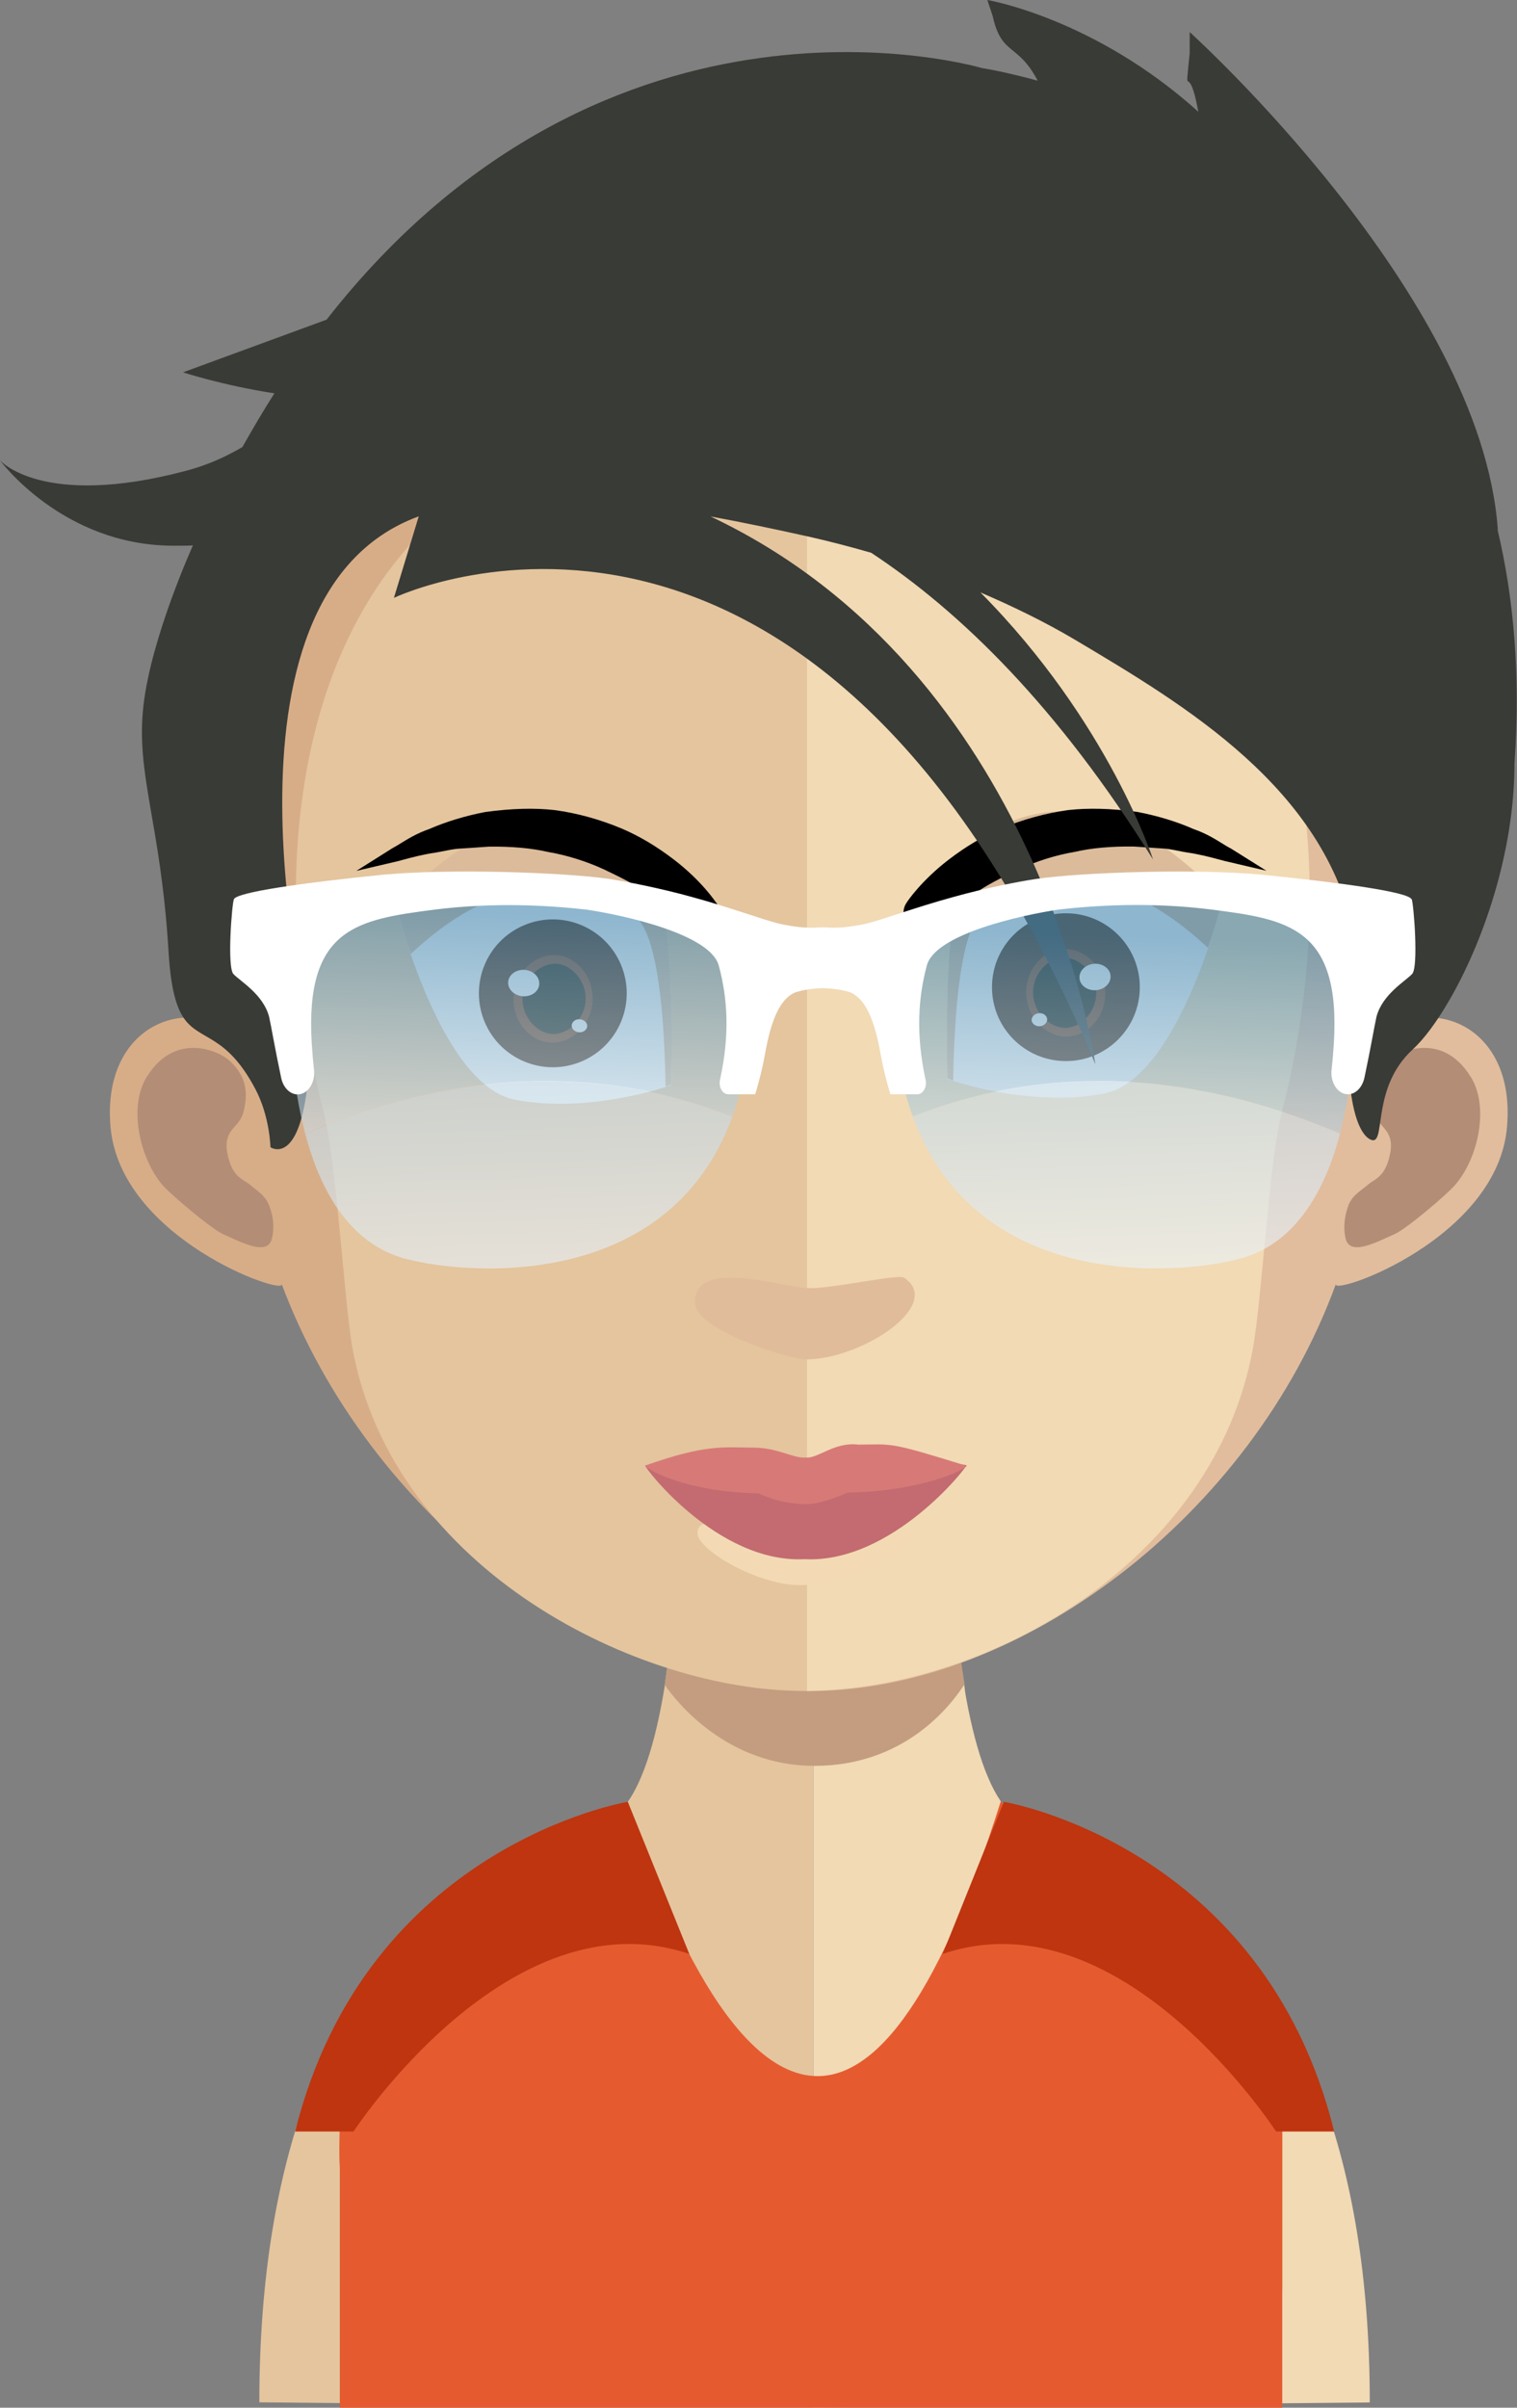 <?xml version="1.0" encoding="UTF-8"?><svg id="Layer_1" xmlns="http://www.w3.org/2000/svg" xmlns:xlink="http://www.w3.org/1999/xlink" viewBox="0 0 127.05 201.63"><rect x="0" y="0" width="127.05" height="201.63" fill="#808080" stroke="none"/><defs><style>.cls-1{fill:none;}.cls-2{clip-path:url(#clippath);}.cls-3{fill:#f1dab4;}.cls-4{fill:#e4c59e;}.cls-5{fill:#e55b2f;}.cls-6{fill:#f3dab4;}.cls-7{fill:#fff;}.cls-8{fill:#7f401b;}.cls-9{fill:#c3977d;}.cls-10{fill:#c36b70;}.cls-11{fill:#b48d76;}.cls-12{fill:#be350f;}.cls-13{fill:#c1967d;}.cls-14{fill:#c49d80;}.cls-15{fill:#c5997d;}.cls-16{fill:#e1bd9d;}.cls-17{fill:#e0bc9b;}.cls-18{fill:#d7ad88;}.cls-19{fill:#dbbb9a;}.cls-20{fill:#d77a77;}.cls-21{fill:#231c08;}.cls-22{fill:#463216;}.cls-23{fill:#393b36;}.cls-24{fill:#4c2912;}.cls-25{fill:url(#Névtelen_színátmenet_2);}.cls-25,.cls-26{opacity:.66;}.cls-26{fill:url(#Névtelen_színátmenet_2-2);}.cls-27{fill:url(#Névtelen_színátmenet_2-3);}.cls-27,.cls-28{opacity:.62;}.cls-28{fill:url(#Névtelen_színátmenet_2-4);}</style><clipPath id="clippath"><rect class="cls-1" x="55.66" y="133.07" width="25.11" height="14.8"/></clipPath><linearGradient id="Névtelen_színátmenet_2" x1="44.2" y1="116.39" x2="41.67" y2="42" gradientUnits="userSpaceOnUse"><stop offset="0" stop-color="#fff"/><stop offset="1" stop-color="#4889b0"/></linearGradient><linearGradient id="Névtelen_színátmenet_2-2" x1="95.02" y1="114.37" x2="92.49" y2="40.19" xlink:href="#Névtelen_színátmenet_2"/><linearGradient id="Névtelen_színátmenet_2-3" x1="43.02" y1="102.52" x2="43.86" y2="76.44" xlink:href="#Névtelen_színátmenet_2"/><linearGradient id="Névtelen_színátmenet_2-4" x1="93.59" y1="104.61" x2="94.44" y2="78.33" xlink:href="#Névtelen_színátmenet_2"/></defs><path class="cls-4" d="m21.72,201.18c0-10.68,1.57-19.03,3.94-25.53,1.95-5.3,4.44-9.36,7.08-12.49,5.17-6.16,10.9-8.69,14.12-9.69,1.58-.49,2.58-.61,2.58-.61.17,0,.32-.02.49-.03,1.01-.17,1.89-.84,2.64-1.93.32-.45.6-.95.87-1.52.69-1.46,1.27-3.35,1.73-5.51.18-.84.34-1.69.49-2.61.21-1.55.43-3.18.61-4.88.08-1.03.18-2.03.31-3.09.4-5.13.51-10.74.51-16.06,0,0,6.09.63,11.02.63v83.76"/><path class="cls-3" d="m68.12,201.63v-83.76h.11c4.91,0,11.07-.63,11.07-.63,0,5.28.11,10.81.52,15.93.11,1,.21,2.03.29,3.02.18,1.78.4,3.44.66,4.99v.03c.08.71.21,1.34.34,2,.45,2.18.98,4.1,1.64,5.63.32.77.68,1.44,1.06,2,.58.84,1.23,1.46,1.95,1.78.38.17.78.25,1.21.25,0,0,1.73.21,4.34,1.24,3.01,1.18,7.15,3.42,11.13,7.64.02.02.03.05.06.08,3.07,3.28,6.02,7.77,8.26,13.83,2.39,6.49,3.96,14.84,3.96,25.53"/><g class="cls-2"><path class="cls-14" d="m80.77,141.02v.04c-1.14,1.76-4.98,6.82-12.57,6.82h-.07c-7.19-.04-11.39-5.24-12.46-6.78.22-1.54.44-3.15.63-4.84.07-.99.18-2.02.3-3.08,3.5.88,7.34,1.43,11.39,1.5h.15c4.2-.07,8.07-.66,11.69-1.61.11.99.22,2.02.29,3,.18,1.76.41,3.41.66,4.95"/></g><path class="cls-18" d="m67.61,22.41c-48,0-48.26,40.12-46.12,66.39-3.28-6.23-13.05-4.32-12.24,5.5.77,9.45,14.73,14.27,14.34,13.23,7.27,19.43,26.51,34.08,44.02,34.08h.37V22.41h-.37"/><path class="cls-11" d="m12.31,90.16c2.36-3.81,6.05-2.16,6.93-1.32.96.92,1.73,2.09,1.14,4.32-.33,1.28-1.66,1.39-1.36,3.3.37,2.16,1.36,2.27,1.95,2.78.55.48,1.25.84,1.59,1.76.37.92.41,1.87.22,2.71-.37,1.54-2.62.29-4.13-.37-1-.48-4.17-3.15-4.98-4.03-1.99-2.27-2.95-6.67-1.36-9.16"/><path class="cls-16" d="m67.87,22.41c48,0,48.26,40.12,46.15,66.39,3.28-6.23,13.01-4.32,12.2,5.5-.74,9.45-14.72,14.27-14.34,13.23-7.08,19.43-26.51,34.08-44.02,34.08h-.26l-.11-119.19h.37"/><path class="cls-11" d="m123.16,90.16c-2.36-3.81-6.01-2.16-6.93-1.32-.96.92-1.7,2.09-1.14,4.32.33,1.28,1.66,1.39,1.36,3.3-.37,2.16-1.36,2.27-1.92,2.78-.55.48-1.29.84-1.62,1.76-.33.92-.41,1.87-.22,2.71.37,1.54,2.62.29,4.13-.37,1.03-.48,4.17-3.15,4.98-4.03,2.03-2.27,2.95-6.67,1.36-9.16"/><path class="cls-4" d="m67.23,33.74c-15.78,0-27.35,4.58-34.32,13.59-9.77,12.64-9.4,31.91-5.82,45.76,1.11,4.25,1.7,15.65,2.43,19.82,3.43,18.72,24.11,28.69,37.71,28.69h.37V33.74h-.22"/><path class="cls-3" d="m101.51,47.37c-6.93-8.98-18.36-13.56-33.92-13.63v107.87c15.56-.18,34.17-11.1,37.34-28.69.77-4.18,1.33-15.57,2.43-19.82,3.61-13.81,3.98-33.05-5.86-45.73"/><path class="cls-1" d="m65.67,122.6c-.22-.04-.42-.08-.59-.11.2.04.4.08.59.11Z"/><path class="cls-1" d="m64.86,122.44c-.14-.03-.27-.06-.36-.08.12.03.24.05.36.08Z"/><path class="cls-9" d="m65.08,122.48c-.08-.02-.15-.03-.23-.05.07.02.14.03.23.05Z"/><path class="cls-9" d="m64.5,122.35c-.07-.02-.13-.04-.2-.06h0s.08.02.21.06Z"/><path class="cls-1" d="m24.57,67.36c-.43,1.43-.73,2.99-.93,4.66,0,0,.63-2.63,2.03-6.52-.6.83-1,1.5-1.1,1.86Z"/><path class="cls-22" d="m54.2,34l-.2.2.03.07c.07-.1.1-.2.17-.27Z"/><path class="cls-1" d="m65.82,120.41c-.22-.04-.43-.08-.61-.12.21.04.41.08.61.12Z"/><path class="cls-1" d="m64.98,120.25c-.14-.03-.28-.06-.37-.08.12.03.24.06.37.08Z"/><path class="cls-13" d="m65.21,120.3c-.08-.02-.15-.03-.23-.05.08.02.14.03.23.05Z"/><path class="cls-13" d="m64.61,120.16c-.07-.02-.14-.04-.21-.06h0s.08.02.21.06Z"/><path class="cls-17" d="m58.22,109.15c-.19-3.83,7.03-1.4,9.41-1.28,1.88.1,7.6-1.21,8.09-.87,3.37,2.27-3.57,6.84-8.21,6.84-1.24,0-9.18-2.38-9.29-4.69Z"/><path class="cls-7" d="m33.17,75.84s3.66,15.02,9.95,16.25c6.29,1.23,13.09-1.21,13.09-1.21,0,0,.65-17.65-2.57-19.96-3.22-2.32-10.63-5.66-20.47,4.92Z"/><path class="cls-19" d="m56.21,90.83s-.14.04-.47.18c-.08-5.41-.58-12.85-2.59-14.28-2.99-2.19-9.74-5.27-18.75,3.16-.82-2.33-1.23-4.09-1.23-4.09,9.86-10.61,17.28-7.27,20.47-4.95,3.22,2.32,2.57,19.99,2.57,19.99Z"/><circle class="cls-24" cx="46.3" cy="83.18" r="6.19" transform="translate(-28.73 24.59) rotate(-22.91)"/><path class="cls-8" d="m46.02,87.3c-1.79-.15-3.16-1.95-3-3.93.16-1.98,1.81-3.53,3.6-3.38,1.79.15,3.16,1.95,3,3.93-.16,1.98-1.81,3.54-3.6,3.39Z"/><path class="cls-21" d="m46.17,86.58c-1.24-.11-2.53-1.47-2.4-3.15.14-1.69,1.63-2.82,2.88-2.72,1.24.11,2.53,1.48,2.39,3.16-.14,1.68-1.63,2.82-2.87,2.72Z"/><path class="cls-7" d="m45.16,82.44c-.05.61-.68,1.05-1.39.99-.72-.06-1.26-.6-1.21-1.21.05-.61.67-1.05,1.39-1,.72.06,1.26.6,1.21,1.21Z"/><path class="cls-7" d="m49.18,85.95c-.03.3-.34.53-.69.5-.36-.03-.63-.3-.61-.6.03-.3.34-.53.69-.49.36.03.63.3.61.6Z"/><path class="cls-1" d="m65.92,122.18c-.22-.04-.43-.08-.61-.12.21.04.41.09.61.12Z"/><path class="cls-1" d="m65.08,122.02c-.14-.03-.28-.06-.37-.08.12.03.24.06.37.08Z"/><path class="cls-13" d="m65.31,122.07c-.08-.02-.15-.03-.23-.05.08.02.14.03.23.05Z"/><path class="cls-13" d="m64.71,121.93c-.07-.02-.14-.04-.21-.06h0s.08.02.21.06Z"/><path class="cls-1" d="m65.68,121.77c-.24-.04-.46-.08-.65-.12.22.05.44.09.65.12Z"/><path class="cls-1" d="m64.78,121.59c-.15-.03-.3-.07-.4-.09.13.03.26.06.4.09Z"/><path class="cls-9" d="m65.03,121.64c-.08-.02-.17-.03-.25-.05.08.02.15.03.25.05Z"/><path class="cls-9" d="m64.38,121.5c-.08-.02-.15-.04-.22-.06h0s.09.03.23.06Z"/><path class="cls-1" d="m65.5,121.14c-.24-.04-.46-.08-.65-.12.22.05.44.09.65.12Z"/><path class="cls-1" d="m64.6,120.96c-.15-.03-.3-.07-.4-.09.13.03.26.06.4.09Z"/><path class="cls-9" d="m64.84,121.02c-.08-.02-.17-.03-.25-.05.08.02.15.03.25.05Z"/><path class="cls-9" d="m64.2,120.87c-.08-.02-.15-.04-.22-.06h0s.09.03.23.06Z"/><path class="cls-1" d="m66.05,121.05c-.23-.04-.44-.08-.63-.12.21.05.42.09.63.12Z"/><path class="cls-1" d="m65.18,120.88c-.14-.03-.29-.06-.38-.09.13.03.25.06.38.09Z"/><path class="cls-9" d="m65.42,120.93c-.08-.02-.16-.03-.24-.05.08.02.15.03.24.05Z"/><path class="cls-9" d="m64.8,120.79c-.07-.02-.14-.04-.21-.06h0s.08.03.22.06Z"/><path class="cls-7" d="m102.41,75.33s-3.66,15.02-9.95,16.25c-6.29,1.23-13.09-1.21-13.09-1.21,0,0-.65-17.65,2.57-19.96,3.22-2.32,10.63-5.66,20.47,4.92Z"/><path class="cls-19" d="m79.36,90.32s.14.04.47.18c.08-5.41.58-12.85,2.59-14.28,2.99-2.19,9.74-5.27,18.75,3.16.82-2.33,1.23-4.09,1.23-4.09-9.86-10.61-17.28-7.27-20.47-4.95-3.22,2.32-2.57,19.99-2.57,19.99Z"/><path class="cls-24" d="m83.08,82.67c0,3.42,2.77,6.19,6.19,6.19s6.19-2.77,6.19-6.19-2.77-6.19-6.19-6.19-6.19,2.77-6.19,6.19Z"/><path class="cls-8" d="m89.56,86.79c1.79-.15,3.16-1.95,3-3.93-.16-1.98-1.81-3.53-3.6-3.38-1.79.15-3.16,1.95-3,3.93.16,1.98,1.81,3.54,3.6,3.39Z"/><path class="cls-21" d="m89.4,86.07c1.24-.11,2.53-1.47,2.4-3.15-.14-1.69-1.63-2.82-2.88-2.72-1.24.11-2.53,1.48-2.39,3.16.14,1.68,1.63,2.82,2.87,2.72Z"/><path class="cls-7" d="m90.41,81.93c.05.61.68,1.05,1.39.99.72-.06,1.26-.6,1.21-1.21-.05-.61-.67-1.05-1.39-1-.72.06-1.26.6-1.21,1.21Z"/><path class="cls-7" d="m86.4,85.44c.03.3.34.53.69.5.36-.03.63-.3.61-.6-.03-.3-.34-.53-.69-.49-.36.03-.63.3-.61.6Z"/><path d="m59.98,75.6c-.05-.07-1.19-1.81-3.52-3.6-1.46-1.12-2.89-1.97-4.38-2.61-1.81-.76-3.75-1.3-5.63-1.55-1.7-.19-3.59-.14-5.8.16-1.68.32-3.32.82-4.71,1.43-.99.34-1.78.82-2.41,1.21-.24.15-.46.28-.68.4l-3,1.89,3.46-.81c.16-.04.34-.09.52-.14.72-.19,1.61-.43,2.65-.58.24-.04.49-.09.75-.14.44-.09.89-.18,1.36-.2.52-.03,1.07-.07,1.63-.11l.73-.05c1.92-.02,3.54.12,4.97.45,1.57.27,3.19.78,4.67,1.46,1.4.67,2.74,1.33,3.79,2.1,2.11,1.41,3.29,2.59,3.3,2.6h0c.29.29.68.44,1.07.44.28,0,.57-.08.82-.24.7-.46.89-1.4.45-2.07l-.03-.05Z"/><path d="m103.03,71.03c-.2-.11-.42-.24-.66-.39-.63-.39-1.41-.87-2.38-1.2-1.42-.63-3.06-1.13-4.76-1.45-2.18-.29-4.07-.34-5.78-.15-1.87.26-3.82.79-5.63,1.55-1.46.63-2.94,1.5-4.38,2.61-2.29,1.76-3.43,3.46-3.51,3.59l-.02.03c-.39.59-.3,1.39.2,1.89.28.29.66.44,1.06.44h0c.4,0,.78-.16,1.06-.44h.01c.11-.12,1.25-1.24,3.3-2.61,1.03-.76,2.37-1.42,3.77-2.09,1.49-.69,3.1-1.2,4.7-1.47,1.42-.33,3.04-.47,4.93-.45l.76.05c.55.04,1.09.08,1.62.11.46.02.91.11,1.35.2.25.05.5.1.75.14,1.04.15,1.94.39,2.65.58.19.05.36.1.53.14l3.46.81-3.03-1.9Z"/><path class="cls-1" d="m63.7,127.43c-.22-.04-.43-.08-.6-.12.2.04.4.08.6.12Z"/><path class="cls-1" d="m62.86,127.26c-.14-.03-.28-.06-.37-.08.12.03.24.06.37.08Z"/><path class="cls-15" d="m63.09,127.31c-.08-.02-.15-.03-.23-.05.08.02.14.03.23.05Z"/><path class="cls-15" d="m62.49,127.18c-.07-.02-.14-.04-.21-.06h0s.08.02.21.06Z"/><path class="cls-1" d="m63.52,126.84c-.22-.04-.43-.08-.6-.12.21.04.4.08.6.12Z"/><path class="cls-1" d="m62.69,126.68c-.14-.03-.28-.06-.37-.08.12.03.24.06.37.08Z"/><path class="cls-15" d="m62.92,126.73c-.08-.02-.15-.03-.23-.05.08.02.14.03.23.05Z"/><path class="cls-15" d="m62.32,126.59c-.07-.02-.14-.04-.21-.06h0s.08.02.21.06Z"/><path class="cls-1" d="m64.04,126.76c-.22-.04-.41-.08-.58-.11.2.04.39.08.58.11Z"/><path class="cls-1" d="m63.23,126.6c-.13-.03-.27-.06-.35-.08.12.03.23.05.35.08Z"/><path class="cls-15" d="m63.45,126.65c-.07-.02-.15-.03-.22-.05.07.02.14.03.22.05Z"/><path class="cls-15" d="m62.87,126.52c-.07-.02-.13-.04-.2-.06h0s.08.02.21.06Z"/><path class="cls-6" d="m58.42,128.44c-.18-2.39,6.65.5,8.89.57,1.79.06,7.16-.35,7.66-.54,3.76-1.4-.21,3.99-7.77,4.27-3.47.14-8.68-2.85-8.78-4.3Z"/><path class="cls-10" d="m80.93,122.7c-4.33-.81-13.45.05-13.45.05-7.52,1.25-13.41-.08-13.45-.03-.18.02,6.01,8.22,13.35,7.85h0c7.34.38,13.73-7.85,13.56-7.87Z"/><path class="cls-20" d="m71.83,120.97c-1.95-.22-3.34,1.19-4.34,1.09-1.02.09-2.34-.81-4.3-.83-2.76-.03-4.11-.27-9.16,1.5.18.34,3.41,2.22,9.47,2.32.09,0,1.71.92,4.02.91,1.45,0,3.43-.97,3.51-.97,6.07-.09,9.77-1.9,9.94-2.23-6.67-2.07-6.14-1.8-9.14-1.78Z"/><path class="cls-5" d="m28.46,201.63v-20.03c-.02-.55-.03-1.11-.03-1.63,0-.49.02-.98.02-1.46.26-7.44,2.39-12.37,4.3-15.35,5.17-6.16,10.9-8.69,14.12-9.69,1.58-.49,2.58-.61,2.58-.61.17,0,.32-.02.49-.03,1.01-.17,1.89-.84,2.64-1.93,1.77,5.62,7.72,22.47,15.55,22.95,4.71.29,10.12-5.37,15.69-23.01.58.84,1.23,1.46,1.95,1.78.38.17.78.25,1.21.25,0,0,1.73.21,4.34,1.24,3.01,1.18,7.15,3.42,11.13,7.64.02.02.03.05.06.08,1.47,1.92,4.88,6.71,4.88,10.33v29.47"/><path class="cls-5" d="m107.39,178.5v13.2H28.46v-10.12c-.02-.55-.03-1.11-.03-1.63,0-.49.02-.98.02-1.46h78.94Z"/><path class="cls-23" d="m125.44,44.38s0-.04,0-.07c-1.42-19.63-25.8-41.62-25.8-41.62v1.75c-.45,4.46-.13.26.72,4.92C91.65,1.5,82.69,0,82.69,0l.45,1.35c.74,3.35,2.09,2.21,3.77,5.41-2.87-.79-4.68-1.06-4.68-1.06,0,0-31.13-9.29-54.88,21.07-3.34,1.23-7.27,2.67-12.02,4.41,0,0,3.3,1.09,7.65,1.76-.91,1.43-1.8,2.94-2.68,4.5-1.38.8-2.89,1.51-4.77,2-12.05,3.18-15.54-.9-15.54-.9,0,0,5.23,7.14,14.51,7.16,1.5,0,1.65-.02,1.66-.03-.01.03-3.48,7.66-4.14,13.37-.68,5.83,1.45,9.82,2.1,20.72.19,3.04.64,4.58,1.28,5.51,1.34,1.93,3.52,1.27,5.97,5.9,1.23,2.3,1.28,4.9,1.28,4.9,0,0,.1.07.26.12.77.23,2.97.04,3.08-9.68,0,0-9.3-36.54,9.08-43.27l-2.08,6.83s35.26-16.98,58.75,39.07c0,0-4.56-32.81-32.23-45.89,2.73.5,5.48,1.08,8.22,1.69,1.74.39,3.49.85,5.23,1.35,7.44,4.9,15.62,12.86,23.61,25.69,0,0-3.68-11.5-14.46-22.37,2.69,1.16,5.35,2.44,7.93,3.97,9.15,5.45,20.95,12.4,23.41,24.82,0,.02,0,.04,0,.05-.36,3.34-.52,6.02-.55,8.18-.11,8.94,2.1,8.86,2.1,8.86,1.02,0-.07-4.5,3.31-7.6.93-.85,2-2.28,3.05-4.09,2.78-4.77,5.48-12.33,5.48-19.88.52-7.42-.07-13.88-1.42-19.56Z"/><path class="cls-12" d="m24.71,178.5h4.9s13-19.97,28.12-14.87l-5.15-12.74s-21.88,3.59-27.86,27.61Z"/><path class="cls-12" d="m111.73,178.5h-4.86s-12.91-19.97-27.92-14.87l5.12-12.74s21.73,3.59,27.67,27.61Z"/><path class="cls-25" d="m33.64,105.32c4.48,1.35,22.2,3.3,27.69-11.8-13.25-5.27-25.99-2.76-35.77,1.41,2.16,8.22,6.39,9.85,8.07,10.39Z"/><path class="cls-26" d="m104.15,105.32c-4.48,1.35-22.2,3.3-27.69-11.8,13.25-5.27,25.99-2.76,35.77,1.41-2.16,8.22-6.39,9.85-8.07,10.39Z"/><path class="cls-27" d="m61.33,93.51c.21-.57.4-1.17.57-1.79.12-.42.23-.84.33-1.29.92-4.06.69-7.32-.12-10.19-.77-2.81-8.76-4.5-12.22-5-3.42-.38-8.49-.69-14.18,0-7.03.88-11.99,1.56-11.34,11.94.11,1.67.29,3.17.51,4.54.19,1.17.42,2.23.68,3.2,9.78-4.17,22.52-6.68,35.77-1.41Z"/><path class="cls-28" d="m76.45,93.51c-.21-.57-.4-1.17-.57-1.79-.12-.42-.23-.84-.33-1.29-.92-4.06-.69-7.32.12-10.19.77-2.81,8.76-4.5,12.22-5,3.42-.38,8.49-.69,14.18,0,7.03.88,11.99,1.56,11.34,11.94-.11,1.67-.29,3.17-.51,4.54-.19,1.17-.42,2.23-.68,3.2-9.78-4.17-22.52-6.68-35.77-1.41Z"/><path class="cls-7" d="m118.21,75.3c-.28-.59-5.59-1.35-12.49-2.05-5.83-.53-15.24-.18-18.91.35-1.53.23-4.27.76-7.01,1.53-3.02.82-6.04,1.94-7.29,2.23-1.21.25-2.16.37-3.16.32v-.02c-.08,0-.15,0-.22.01-.08,0-.15,0-.23-.01-.08,0-.15,0-.23.01-.07,0-.15,0-.22-.01v.02c-1,.05-1.95-.06-3.16-.32-1.25-.29-4.27-1.41-7.29-2.23-2.74-.76-5.48-1.29-7.01-1.53-3.68-.53-13.08-.88-18.91-.35-6.91.7-12.22,1.47-12.49,2.05-.17.41-.59,5.75-.03,6.28.56.59,2.5,1.7,2.98,3.58.15.64.48,2.62,1.01,5.11.17.81.74,1.38,1.38,1.38.84,0,1.49-.97,1.37-2.06-.08-.7-.14-1.43-.19-2.2-.59-9.74,3.89-10.38,10.24-11.21,5.14-.65,9.72-.35,12.81,0,3.12.47,10.34,2.05,11.04,4.69.73,2.7.94,5.75.1,9.56h0c-.13.61.21,1.21.69,1.21h2.26c.31-1.03.59-2.11.8-3.26.52-2.99,1.28-4.75,2.57-5.28.51-.16,1.27-.31,2.06-.34.08,0,.15-.01.23-.01s.15,0,.23.01c.79.03,1.56.18,2.06.34,1.28.53,2.05,2.29,2.57,5.28.21,1.15.49,2.23.8,3.26h2.26c.47,0,.82-.59.69-1.2h0c-.83-3.83-.62-6.88.1-9.58.69-2.64,7.91-4.22,11.04-4.69,3.09-.35,7.67-.65,12.81,0,6.35.82,10.83,1.47,10.24,11.21-.05.77-.11,1.5-.19,2.2-.12,1.09.53,2.06,1.37,2.06.64,0,1.2-.57,1.38-1.38.53-2.49.86-4.47,1.01-5.11.49-1.88,2.43-2.99,2.98-3.58.56-.53.14-5.87-.03-6.28Z"/></svg>